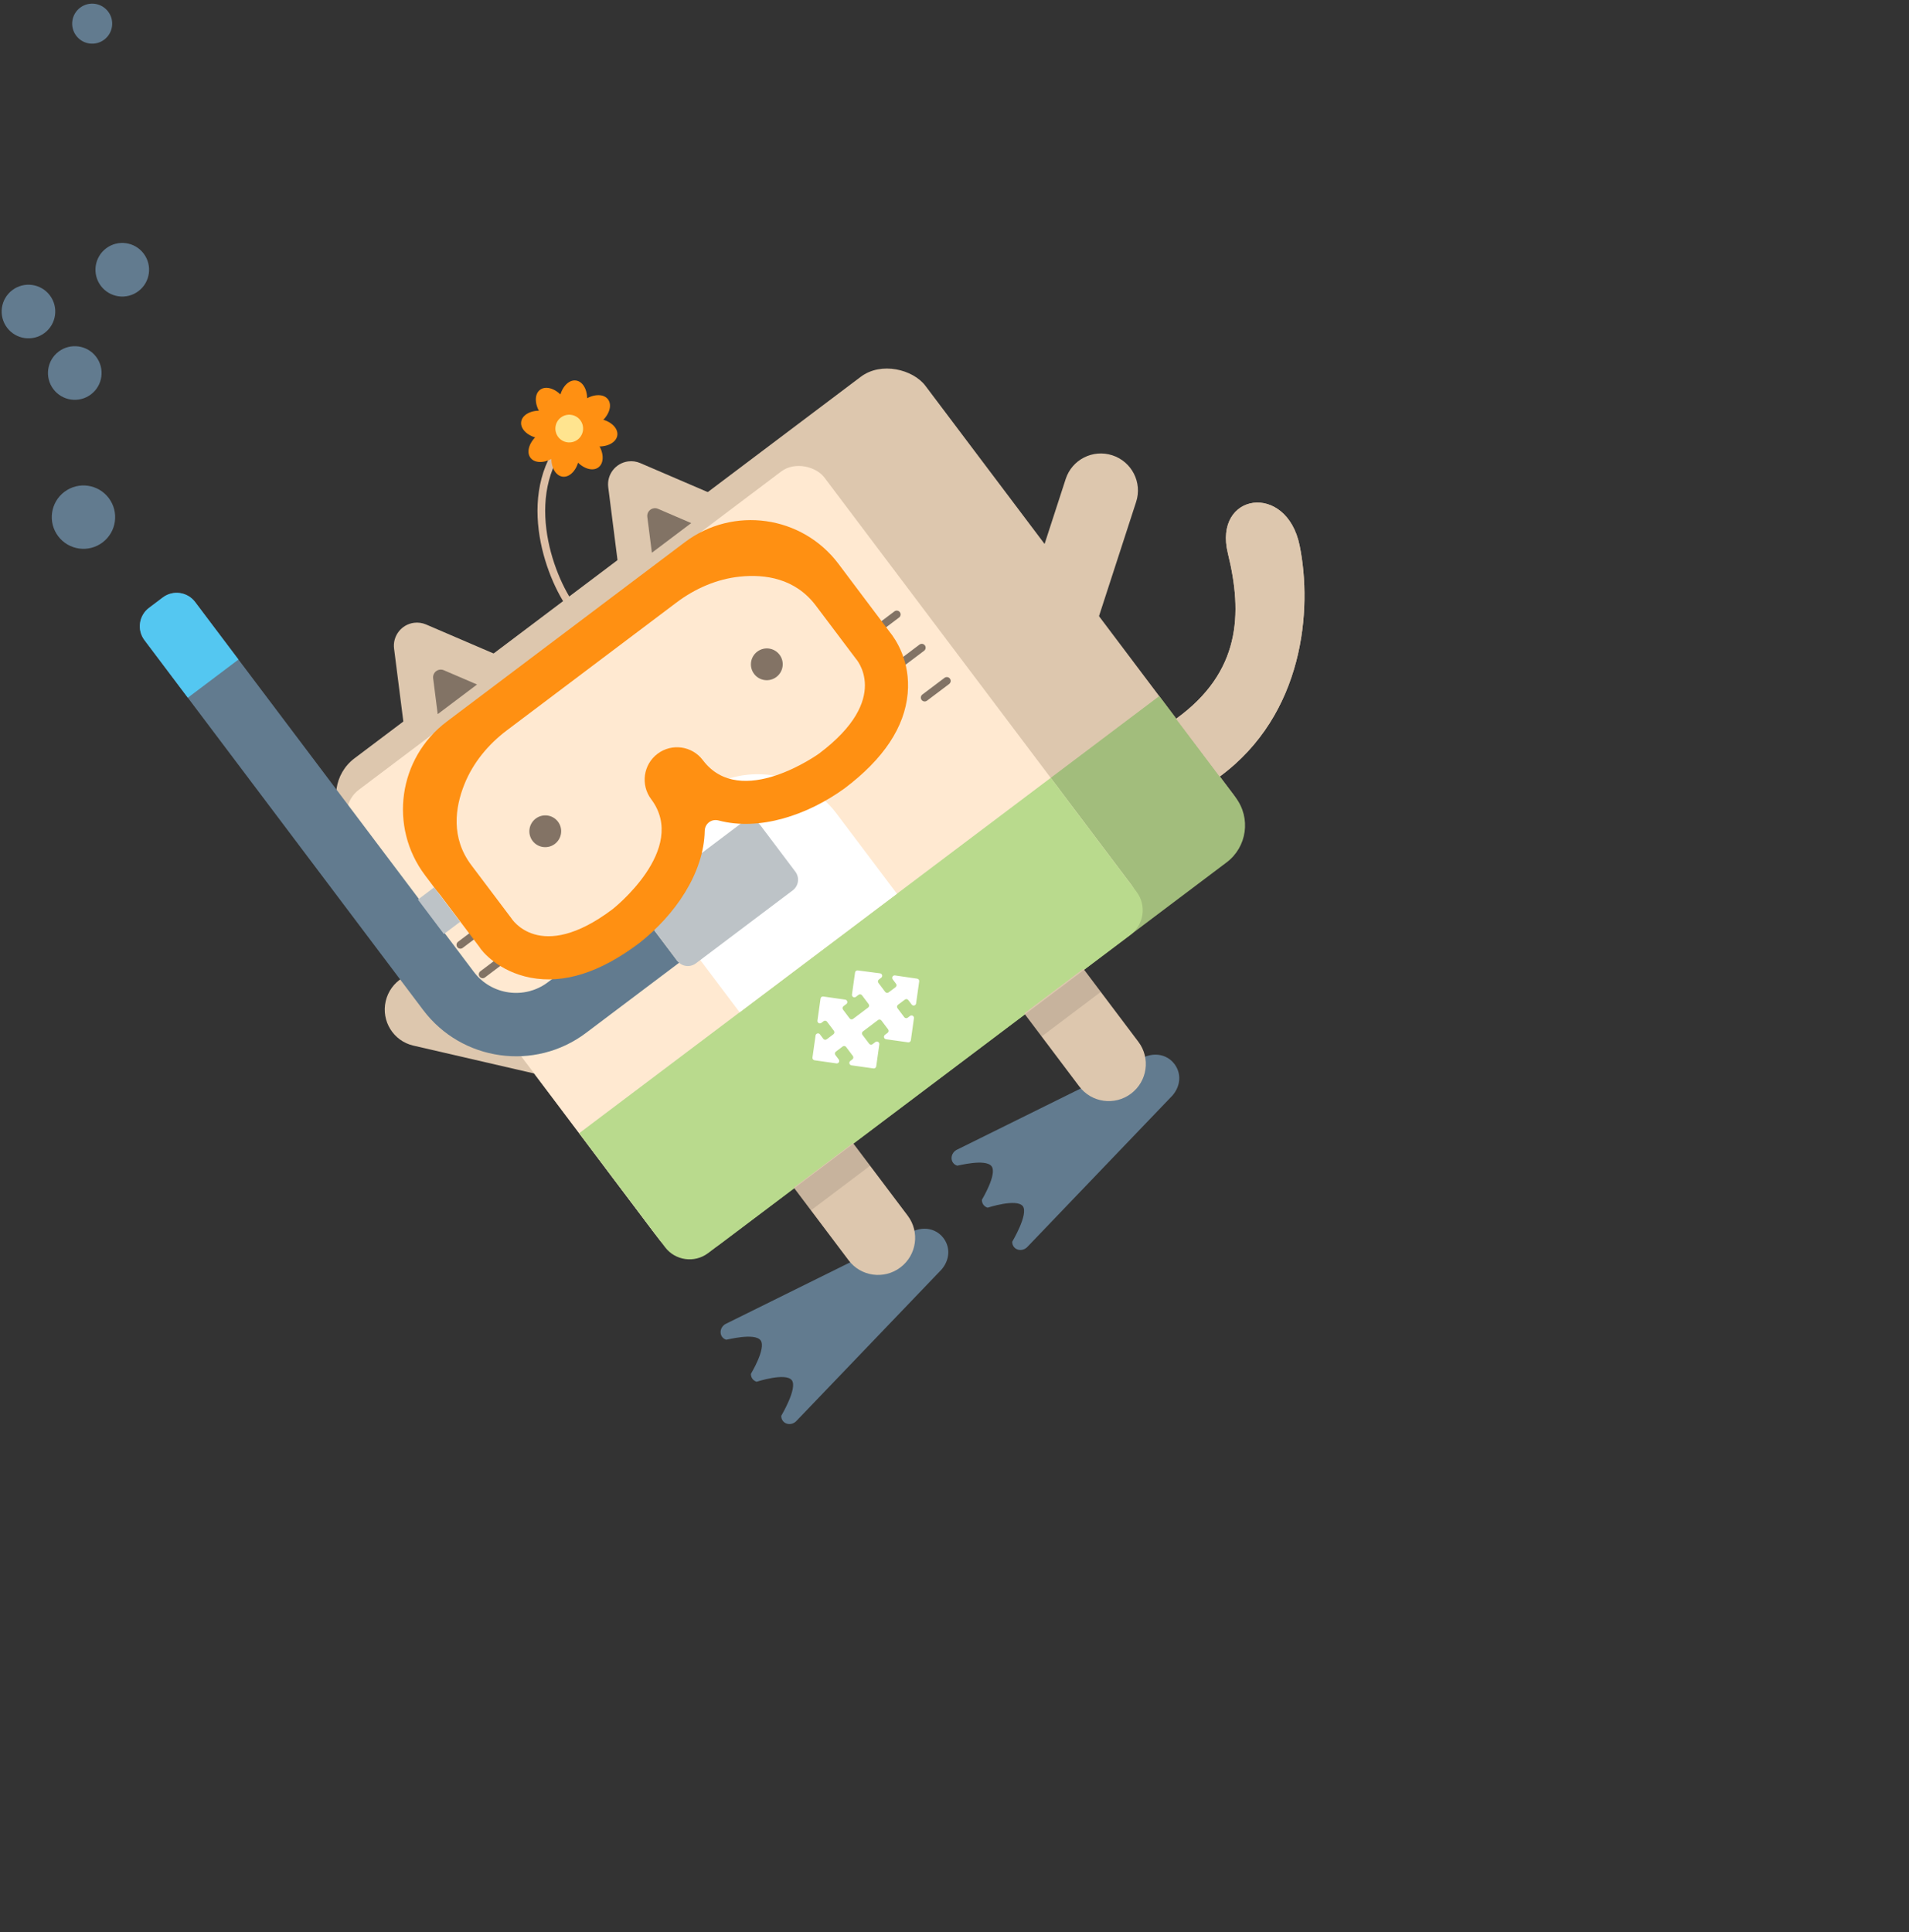 <svg xmlns="http://www.w3.org/2000/svg" xmlns:xlink="http://www.w3.org/1999/xlink" width="248" height="251" version="1.1" viewBox="0 0 248 251"><rect x="0" y="0" width="248" height="251" fill="#333333" stroke="none"/><title>snorkelling-habicat</title><desc>Created with Sketch.</desc><defs><path id="path-1" d="M0.64,16.891 C10.947,17.09 15.738,11.256 18.931,3.788 C22.124,-3.68 30.635,0.944 26.988,8.578 C23.341,16.212 14.208,26.457 0.64,26.292 C0.64,16.891 0.64,23.94 0.64,16.891 Z"/></defs><g id="Habitat-SaaS-Onboarding/desktop" fill="none" fill-rule="evenodd" stroke="none" stroke-width="1"><g id="Habitat-5-mins-flow-V2---cover" transform="translate(-936, -54)"><g id="snorkelling-habicat" transform="translate(1037.345, 149.251) rotate(-37) translate(-1037.345, -149.251) translate(951.845, 19.251)"><circle id="Oval-5-Copy-5" cx="30.116" cy="53.116" r="4.116" fill="#627B8F"/><circle id="Oval-5-Copy-6" cx="40.483" cy="37.483" r="3.483" fill="#627B8F"/><circle id="Oval-5-Copy-7" cx="53.483" cy="30.483" r="3.483" fill="#627B8F"/><circle id="Oval-5-Copy-8" cx="40.483" cy="27.483" r="3.483" fill="#627B8F"/><circle id="Oval-5-Copy-9" cx="69.6" cy="2.6" r="2.6" fill="#627B8F"/><g id="Group-24-Copy" transform="translate(19, 67)"><path id="Path-3" stroke="#DEBFA5" d="M68.289,15.601 C58.346,16.999 54.73,28.611 54.73,33.822"/><path id="Shape-Copy-3" fill="#DDC7AE" fill-rule="nonzero" d="M11.867,79.851 C9.209,79.851 7.056,77.704 7.056,75.055 L7.056,57.331 L16.678,57.331 L16.678,75.055 C16.678,77.704 14.525,79.851 11.867,79.851 Z" transform="translate(11.867, 68.591) rotate(-220) translate(-11.867, -68.591)"/><rect id="Rectangle-6" width="94.356" height="78.456" x="14.381" y="32.326" fill="#DDC7AE" rx="6"/><path id="Rectangle-6" fill="#A2BD7C" d="M20.381,88.787 L108.738,88.787 L108.738,105.306 L108.738,105.306 C108.738,108.62 106.051,111.306 102.738,111.306 L20.381,111.306 L20.381,111.306 C17.068,111.306 14.381,108.62 14.381,105.306 L14.381,94.787 L14.381,94.787 C14.381,91.473 17.068,88.787 20.381,88.787 Z"/><rect id="Rectangle-6-Copy" width="76.705" height="74.294" x="14.381" y="35.93" fill="#FFE9D1" rx="4"/><ellipse id="Oval-Copy" cx="34.47" cy="54.81" fill="#837365" fill-rule="nonzero" rx="2.069" ry="2.062"/><ellipse id="Oval-Copy-2" cx="70.509" cy="54.81" fill="#837365" fill-rule="nonzero" rx="2.069" ry="2.062"/><path id="Shape-Copy-4" fill="#837365" fill-rule="nonzero" d="M56.897,64.778 L55.744,65.709 C54.015,67.149 50.91,67.326 48.829,66.129 C48.605,65.997 48.413,65.864 48.221,65.709 L47.069,64.778 C46.685,64.468 46.749,64.002 47.197,63.737 C47.389,63.626 47.645,63.559 47.901,63.559 L56.064,63.559 C56.672,63.559 57.153,63.892 57.153,64.313 C57.153,64.468 57.057,64.645 56.897,64.778 Z"/><path id="Line-6" stroke="#827365" stroke-linecap="round" stroke-linejoin="round" d="M16.784,64.761 L20.388,64.761"/><path id="Line-6-Copy-3" stroke="#827365" stroke-linecap="round" stroke-linejoin="round" d="M84.284,65.201 L87.888,65.201"/><path id="Line-6-Copy" stroke="#827365" stroke-linecap="round" stroke-linejoin="round" d="M16.784,59.955 L20.388,59.955"/><path id="Line-6-Copy-4" stroke="#827365" stroke-linecap="round" stroke-linejoin="round" d="M84.284,59.795 L87.888,59.795"/><path id="Line-6-Copy-2" stroke="#827365" stroke-linecap="round" stroke-linejoin="round" d="M16.784,70.767 L20.388,70.767"/><path id="Line-6-Copy-5" stroke="#827365" stroke-linecap="round" stroke-linejoin="round" d="M84.284,70.607 L87.888,70.607"/><g id="Group-2" transform="translate(61.232, 21.737)"><path id="Triangle-Copy-4" fill="#DDC7AE" d="M11.878,2.302 L17.712,12.511 L0.835,12.511 L6.669,2.302 L6.669,2.302 C7.491,0.864 9.323,0.364 10.762,1.186 C11.227,1.452 11.612,1.837 11.878,2.302 Z"/><path id="Triangle-Copy-5" fill="#827365" d="M10.142,8.433 L12.472,12.511 L6.075,12.511 L8.405,8.433 L8.405,8.433 C8.679,7.953 9.29,7.787 9.77,8.061 C9.925,8.149 10.053,8.278 10.142,8.433 Z"/></g><g id="Group-2-Copy" transform="translate(26.394, 21.737)"><path id="Triangle-Copy-4" fill="#DDC7AE" d="M11.878,2.302 L17.712,12.511 L0.835,12.511 L6.669,2.302 L6.669,2.302 C7.491,0.864 9.323,0.364 10.762,1.186 C11.227,1.452 11.612,1.837 11.878,2.302 Z"/><path id="Triangle-Copy-5" fill="#827365" d="M10.142,8.433 L12.472,12.511 L6.075,12.511 L8.405,8.433 L8.405,8.433 C8.679,7.953 9.29,7.787 9.77,8.061 C9.925,8.149 10.053,8.278 10.142,8.433 Z"/></g><path id="Path-2" fill="#DDC7AE" d="M108.723,92.463 C119.03,92.662 123.82,86.828 127.014,79.36 C130.207,71.893 138.717,76.516 135.071,84.15 C131.424,91.785 122.291,102.029 108.723,101.865 C108.723,92.463 108.723,99.512 108.723,92.463 Z"/><g id="Rectangle-3-Copy-2" transform="translate(108.083, 75.572)"><mask id="mask-2" fill="#fff"><use xlink:href="#path-1"/></mask><use id="Mask" fill="#DDC7AE" xlink:href="#path-1"/><rect width="10.154" height="4.125" x="-2.375" y="19.301" fill="#000" fill-opacity=".1" mask="url(#mask-2)" transform="translate(2.702, 21.363) rotate(-90) translate(-2.702, -21.363)"/></g><path id="Shape-Copy-6" fill="#DDC7AE" fill-rule="nonzero" d="M113.473,77.857 C110.815,77.857 108.662,75.71 108.662,73.061 L108.662,55.337 L118.284,55.337 L118.284,73.061 C118.284,75.71 116.131,77.857 113.473,77.857 Z" transform="translate(113.473, 66.597) rotate(-125) translate(-113.473, -66.597)"/><g id="Group-28" transform="translate(59.207, 5.897)"><g id="Group-27" fill="#FF9012"><g id="Group-25" transform="translate(2.926, 2.703)"><ellipse id="Oval-2" cx="9.911" cy="6.307" rx="1.802" ry="2.703" transform="translate(9.911, 6.307) rotate(-270) translate(-9.911, -6.307)"/><ellipse id="Oval-2" cx="6.307" cy="2.703" rx="1.802" ry="2.703"/><ellipse id="Oval-2" cx="2.703" cy="6.307" rx="1.802" ry="2.703" transform="translate(2.703, 6.307) rotate(-90) translate(-2.703, -6.307)"/><ellipse id="Oval-2" cx="6.307" cy="9.911" rx="1.802" ry="2.703" transform="translate(6.307, 9.911) rotate(-180) translate(-6.307, -9.911)"/></g><g id="Group-25" transform="translate(9.233, 9.283) rotate(45) translate(-9.233, -9.283) translate(2.733, 2.783)"><ellipse id="Oval-2" cx="9.911" cy="6.307" rx="1.802" ry="2.703" transform="translate(9.911, 6.307) rotate(-270) translate(-9.911, -6.307)"/><ellipse id="Oval-2" cx="6.307" cy="2.703" rx="1.802" ry="2.703"/><ellipse id="Oval-2" cx="2.703" cy="6.307" rx="1.802" ry="2.703" transform="translate(2.703, 6.307) rotate(-90) translate(-2.703, -6.307)"/><ellipse id="Oval-2" cx="6.307" cy="9.911" rx="1.802" ry="2.703" transform="translate(6.307, 9.911) rotate(-180) translate(-6.307, -9.911)"/></g></g><path id="Fill-4" fill="#FFE48F" d="M9.233,10.812 C8.239,10.812 7.431,10.003 7.431,9.01 C7.431,8.016 8.239,7.208 9.233,7.208 C10.226,7.208 11.034,8.016 11.034,9.01 C11.034,10.003 10.226,10.812 9.233,10.812"/></g><path id="Shape-Copy-7" fill="#627B8F" fill-rule="nonzero" d="M21.143,142.815 C20.775,142.529 20.606,142.023 20.721,141.55 L25.748,114.906 C25.996,113.928 26.565,113.158 27.351,112.724 C27.802,112.474 28.298,112.347 28.826,112.347 C28.846,112.347 28.866,112.348 28.887,112.348 C30.393,112.378 31.589,113.425 31.936,115.016 L36.293,141.859 C36.392,142.337 36.207,142.837 35.83,143.107 C35.651,143.236 35.444,143.304 35.229,143.304 C34.994,143.304 34.77,143.223 34.581,143.071 C34.569,143.062 33.013,139.22 31.728,139.194 C30.407,139.194 29.132,142.952 29.118,142.962 C28.939,143.097 28.725,143.169 28.502,143.169 C28.267,143.169 28.043,143.089 27.855,142.938 C27.845,142.93 26.416,139.338 25.142,139.313 C23.838,139.313 22.445,142.79 22.386,142.832 C22.21,142.964 21.997,143.036 21.776,143.036 C21.548,143.036 21.329,142.96 21.143,142.815 Z" transform="translate(28.502, 127.826) rotate(90) translate(-28.502, -127.826)"/><path id="Shape-Copy-9" fill="#627B8F" fill-rule="nonzero" d="M58.714,142.815 C58.346,142.529 58.178,142.023 58.292,141.55 L63.319,114.906 C63.568,113.928 64.136,113.158 64.922,112.724 C65.373,112.474 65.869,112.347 66.397,112.347 C66.417,112.347 66.437,112.348 66.458,112.348 C67.964,112.378 69.161,113.425 69.507,115.016 L73.864,141.859 C73.963,142.337 73.778,142.837 73.402,143.107 C73.223,143.236 73.015,143.304 72.801,143.304 C72.565,143.304 72.341,143.223 72.152,143.071 C72.14,143.062 70.585,139.22 69.299,139.194 C67.978,139.194 66.704,142.952 66.69,142.962 C66.51,143.097 66.296,143.169 66.074,143.169 C65.838,143.169 65.614,143.089 65.426,142.938 C65.416,142.93 63.988,139.338 62.713,139.313 C61.41,139.313 60.016,142.79 59.958,142.832 C59.781,142.964 59.568,143.036 59.348,143.036 C59.12,143.036 58.901,142.96 58.714,142.815 Z" transform="translate(66.074, 127.826) rotate(90) translate(-66.074, -127.826)"/><path id="Rectangle-6-Copy" fill="#B9DA8D" d="M14.381,88.787 L91.087,88.787 L91.087,107.306 L91.087,107.306 C91.087,109.515 89.296,111.306 87.087,111.306 L18.381,111.306 L18.381,111.306 C16.172,111.306 14.381,109.515 14.381,107.306 L14.381,88.787 Z"/><path id="Shape" fill="#FFF" fill-rule="nonzero" d="M61.533,99.615 L59.486,101.662 C59.395,101.755 59.257,101.783 59.137,101.733 C59.017,101.683 58.939,101.565 58.94,101.435 L58.94,100.706 C58.94,100.53 58.798,100.388 58.622,100.388 L57.5,100.388 C57.324,100.388 57.181,100.53 57.181,100.706 L57.181,102.169 C57.181,102.345 57.324,102.487 57.5,102.487 L57.875,102.487 C58.005,102.486 58.123,102.564 58.173,102.684 C58.223,102.804 58.195,102.942 58.102,103.033 L56.055,105.08 C55.932,105.196 55.741,105.196 55.619,105.08 L53.571,103.033 C53.479,102.942 53.451,102.804 53.501,102.684 C53.551,102.564 53.668,102.486 53.798,102.487 L54.235,102.487 C54.411,102.487 54.553,102.345 54.553,102.169 L54.553,100.728 C54.553,100.552 54.411,100.409 54.235,100.409 L51.782,100.409 C51.606,100.409 51.463,100.552 51.463,100.728 L51.463,102.169 C51.463,102.345 51.606,102.487 51.782,102.487 L52.244,102.487 C52.374,102.486 52.492,102.564 52.542,102.684 C52.592,102.804 52.564,102.942 52.471,103.033 L50.424,105.08 C50.301,105.196 50.11,105.196 49.987,105.08 L47.94,103.033 C47.848,102.942 47.82,102.804 47.87,102.684 C47.919,102.564 48.037,102.486 48.167,102.487 L48.499,102.487 C48.675,102.487 48.818,102.345 48.818,102.169 L48.818,100.706 C48.818,100.53 48.675,100.388 48.499,100.388 L47.395,100.388 C47.219,100.388 47.076,100.53 47.076,100.706 L47.076,101.427 C47.077,101.556 47,101.674 46.88,101.724 C46.76,101.774 46.621,101.746 46.53,101.654 L44.5,99.615 C44.385,99.492 44.385,99.301 44.5,99.178 L46.548,97.131 C46.639,97.039 46.777,97.011 46.897,97.061 C47.017,97.111 47.095,97.228 47.093,97.358 L47.093,98.078 C47.093,98.254 47.236,98.397 47.412,98.397 L48.499,98.397 C48.675,98.397 48.818,98.254 48.818,98.078 L48.818,96.594 C48.818,96.418 48.675,96.276 48.499,96.276 L48.137,96.276 C48.007,96.277 47.889,96.199 47.839,96.079 C47.789,95.959 47.817,95.821 47.91,95.73 L49.957,93.683 C50.08,93.567 50.271,93.567 50.393,93.683 L52.428,95.726 C52.52,95.817 52.548,95.955 52.498,96.075 C52.448,96.195 52.331,96.273 52.201,96.271 L51.738,96.271 C51.562,96.271 51.419,96.414 51.419,96.59 L51.419,98.022 C51.419,98.198 51.562,98.34 51.738,98.34 L54.191,98.34 C54.367,98.34 54.51,98.198 54.51,98.022 L54.51,96.59 C54.51,96.414 54.367,96.271 54.191,96.271 L53.755,96.271 C53.625,96.273 53.507,96.195 53.457,96.075 C53.407,95.955 53.435,95.817 53.528,95.726 L55.575,93.678 C55.698,93.563 55.889,93.563 56.011,93.678 L58.102,95.726 C58.195,95.817 58.223,95.955 58.173,96.075 C58.123,96.195 58.005,96.273 57.875,96.271 L57.5,96.271 C57.324,96.271 57.181,96.414 57.181,96.59 L57.181,98.052 C57.181,98.228 57.324,98.371 57.5,98.371 L58.622,98.371 C58.798,98.371 58.94,98.228 58.94,98.052 L58.94,97.336 C58.939,97.206 59.017,97.089 59.137,97.039 C59.257,96.989 59.395,97.017 59.486,97.109 L61.533,99.178 C61.649,99.301 61.649,99.492 61.533,99.615 L61.533,99.615 Z"/><path id="Shape" fill="#DDC7AE" fill-rule="nonzero" d="M37.212,127.826 C34.554,127.826 32.401,125.679 32.401,123.03 L32.401,111.217 L42.023,111.217 L42.023,123.03 C42.023,125.679 39.87,127.826 37.212,127.826 Z"/><path id="Shape-Copy-2" fill="#DDC7AE" fill-rule="nonzero" d="M74.736,127.826 C72.078,127.826 69.925,125.679 69.925,123.03 L69.925,111.15 L79.548,111.15 L79.548,123.03 C79.548,125.679 77.394,127.826 74.736,127.826 Z"/><rect id="Rectangle-3" width="9.622" height="3.604" x="32.401" y="111.306" fill="#000" fill-opacity=".1"/><rect id="Rectangle-3-Copy" width="9.622" height="3.604" x="69.925" y="111.306" fill="#000" fill-opacity=".1"/><path id="Rectangle-Copy-9" fill="#FFF" d="M53.278,62.929 L53.278,62.929 L53.278,62.929 C60.345,62.929 66.074,68.658 66.074,75.725 L66.074,88.787 L40.483,88.787 L40.483,75.725 L40.483,75.725 C40.483,68.658 46.212,62.929 53.278,62.929 Z"/><g id="Group-4" fill-rule="nonzero" transform="translate(7.828, 0.069)"><path id="Shape" fill="#627B8F" d="M0,3.581 L0,63.742 C0,72.07 6.776,78.846 15.104,78.846 L30.281,78.846 C30.254,78.727 30.208,78.614 30.208,78.487 L30.208,70.969 C30.208,70.841 30.254,70.729 30.281,70.609 L15.104,70.609 C11.318,70.609 8.238,67.529 8.238,63.744 L8.238,3.581 L8.238,3.581 C8.238,1.924 6.895,0.581 5.238,0.581 L3,0.581 L3,0.581 C1.343,0.581 2.41183085e-16,1.924 4.4408921e-16,3.581 Z"/><path id="Rectangle-path" fill="#54C7F1" d="M3,0.581 L5.238,0.581 L5.238,0.581 C6.895,0.581 8.238,1.924 8.238,3.581 L8.238,12.939 L0,12.939 L0,3.581 L0,3.581 C-2.02906125e-16,1.924 1.343,0.581 3,0.581 Z"/><path id="Shape" fill="#BDC3C7" d="M47.698,80.219 L31.941,80.219 C30.984,80.219 30.208,79.444 30.208,78.487 L30.208,70.969 C30.208,70.011 30.984,69.235 31.941,69.235 L47.697,69.235 C48.655,69.235 49.431,70.011 49.431,70.968 L49.431,78.485 C49.431,79.444 48.655,80.219 47.698,80.219 Z"/></g><g id="Group-3" fill-rule="nonzero" transform="translate(15.656, 35.729)"><path id="Combined-Shape" fill="#FF9012" d="M70.141,14.245 L70.133,21.017 L70.133,25.289 C70.182,26.598 69.997,30.016 67.185,33.123 C64.238,36.378 59.573,38.03 53.219,38.03 C47.272,37.919 41.018,35.814 37.638,31.509 C37.053,30.764 35.972,30.764 35.386,31.509 C32.008,35.815 25.753,37.919 19.801,38.03 C13.448,38.03 8.788,36.378 5.84,33.121 C3.029,30.014 2.845,26.596 2.936,25.9 L2.936,17.426 C2.893,16.771 2.901,16.732 2.901,16.69 L2.901,14.245 C2.901,6.381 9.278,0.004 17.142,0.004 L22.729,0.004 L50.298,0.004 L55.9,0.004 C63.764,0.004 70.141,6.381 70.141,14.245 Z M22.729,5.608 C19.704,5.608 16.688,6.319 14.099,7.884 C11.298,9.576 8.496,12.378 8.496,16.814 L8.496,25.422 C8.496,25.422 7.796,32.427 19.703,32.427 C19.703,32.427 32.31,32.193 32.31,24.022 C32.319,21.7 34.2,19.819 36.521,19.819 C38.842,19.819 40.724,21.7 40.724,24.022 C40.715,32.193 53.323,32.427 53.323,32.427 C65.23,32.427 64.529,25.422 64.529,25.422 L64.529,16.814 C64.529,12.378 61.728,9.576 58.926,7.884 C56.337,6.319 53.323,5.608 50.297,5.608 L22.729,5.608 Z"/><rect id="Rectangle-path" width="2.637" height="5.603" x=".264" y="16.215" fill="#BDC3C7"/></g></g></g></g></g></svg>